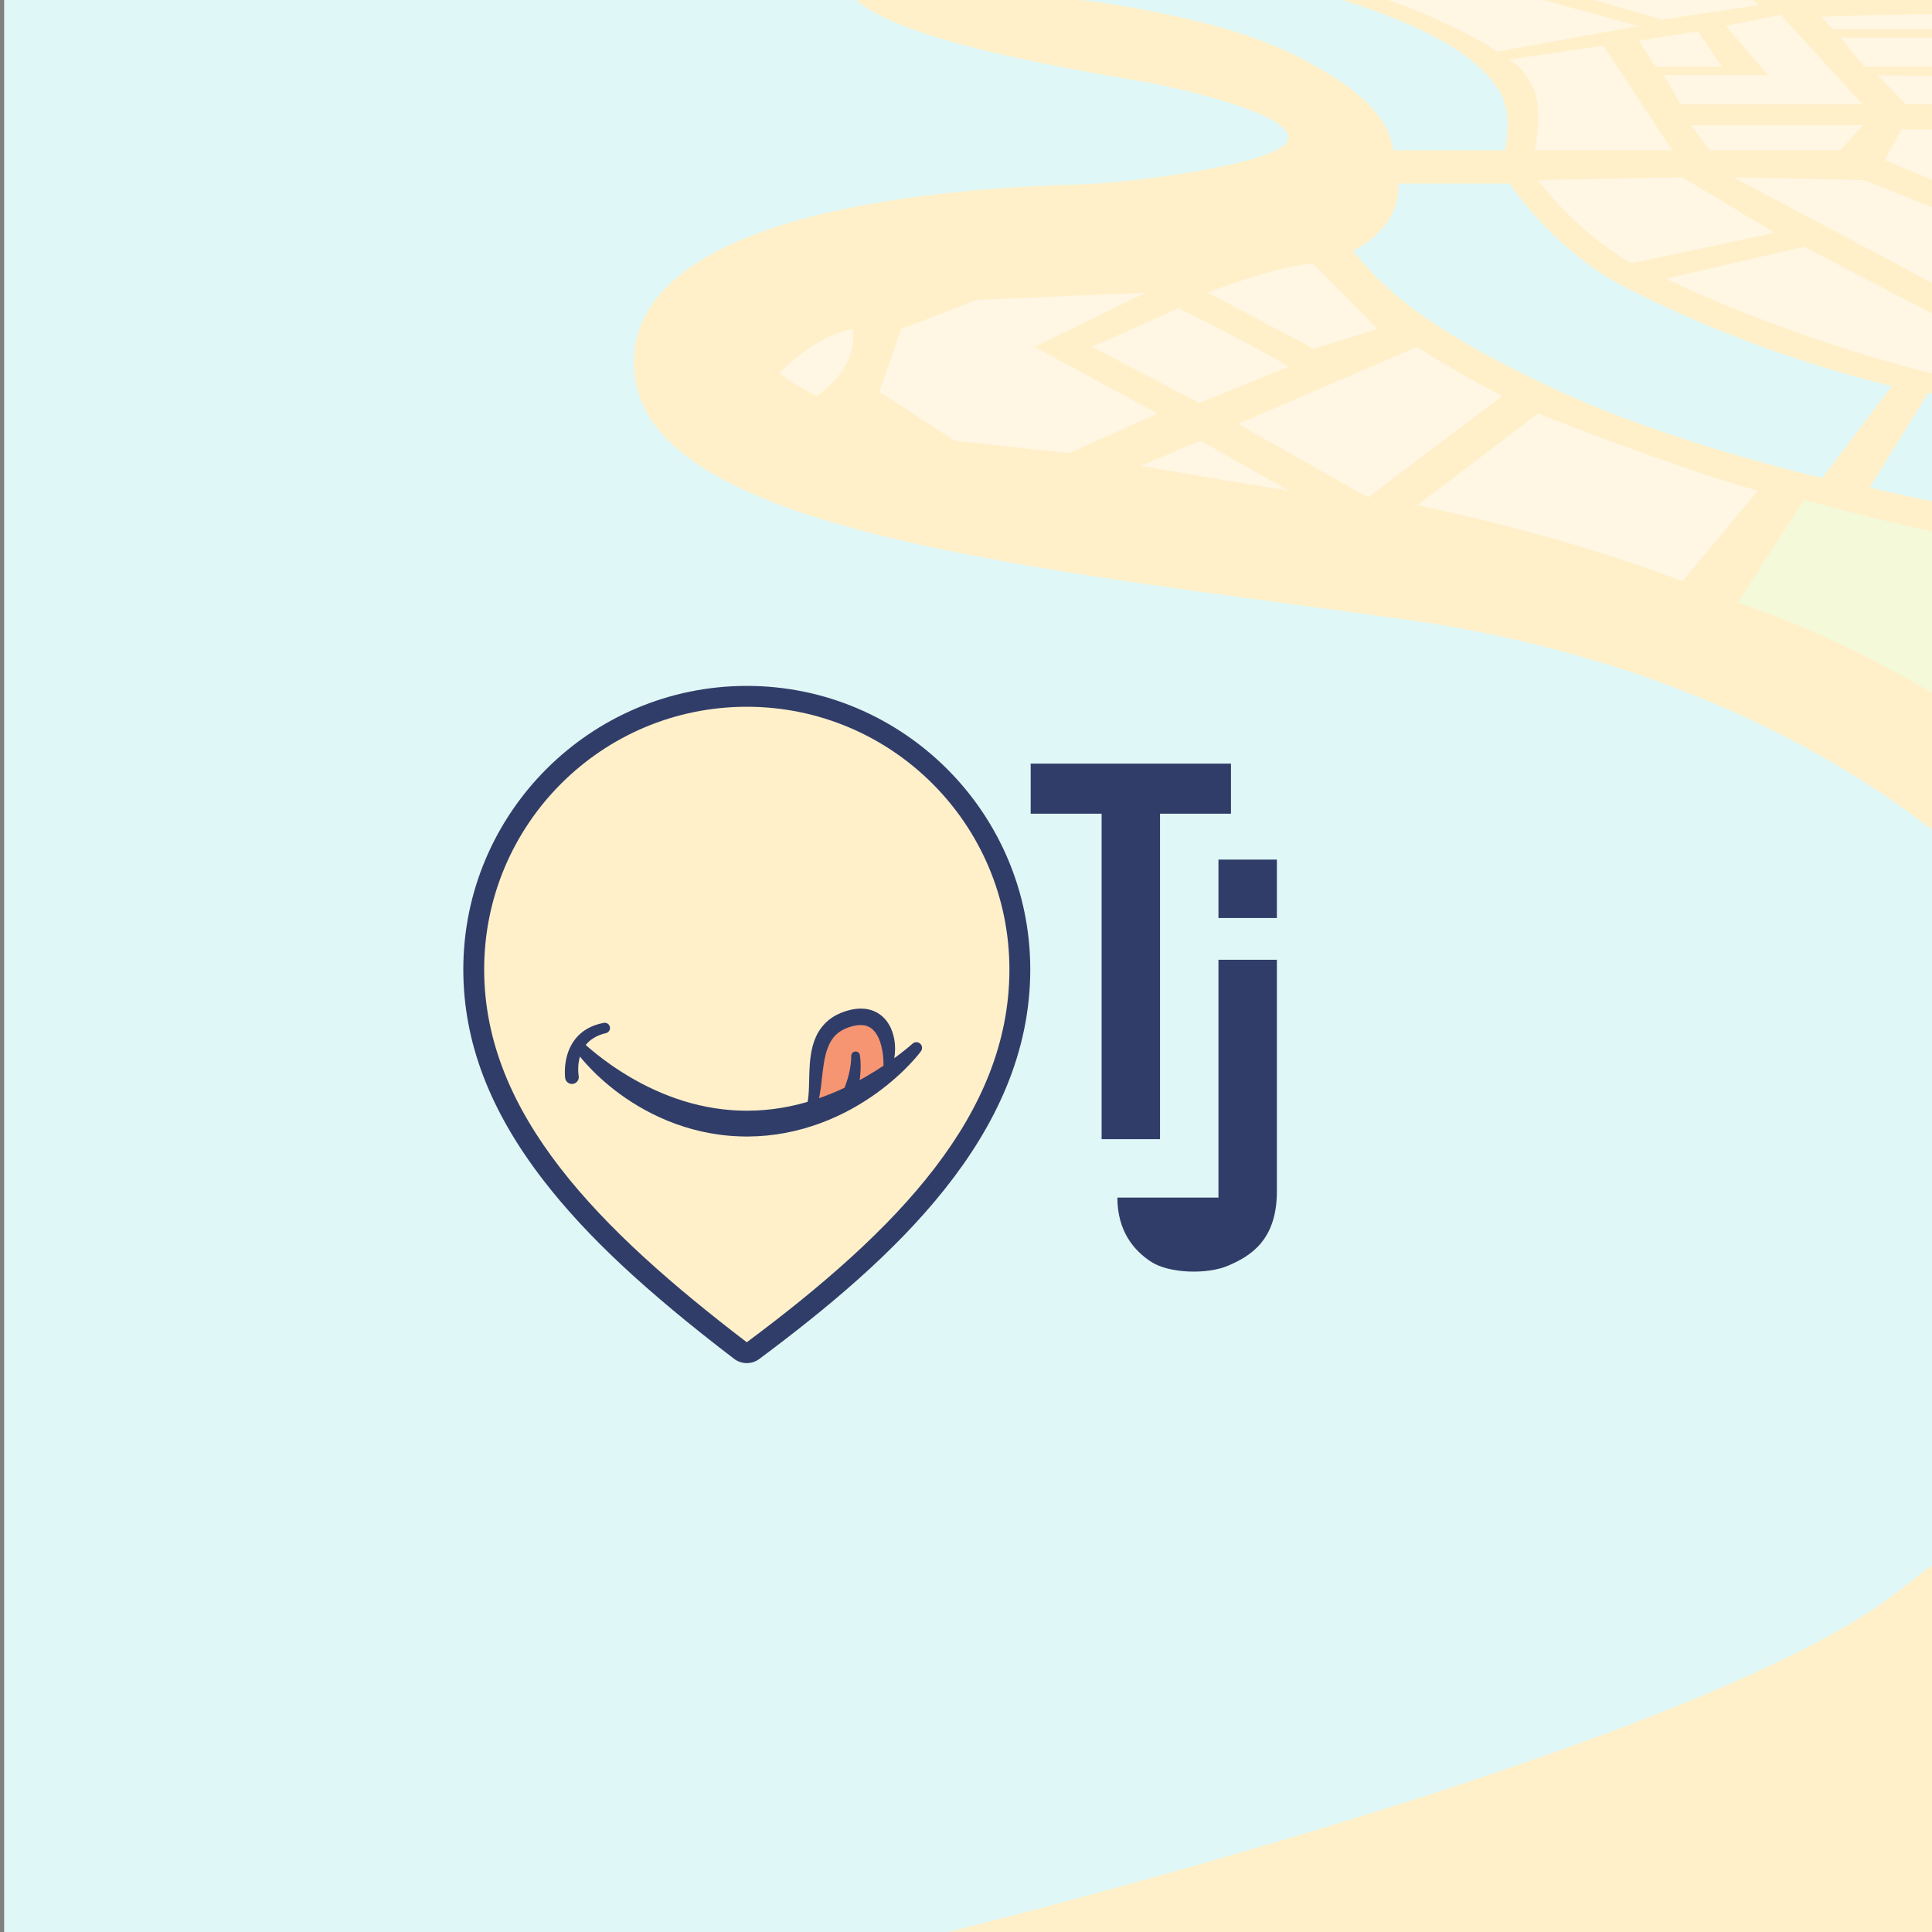 <?xml version="1.0" encoding="utf-8"?>
<!-- Generator: Adobe Illustrator 16.0.0, SVG Export Plug-In . SVG Version: 6.00 Build 0)  -->
<!DOCTYPE svg PUBLIC "-//W3C//DTD SVG 1.1//EN" "http://www.w3.org/Graphics/SVG/1.1/DTD/svg11.dtd">
<svg version="1.1" id="Layer_1" xmlns="http://www.w3.org/2000/svg" xmlns:xlink="http://www.w3.org/1999/xlink" x="0px" y="0px"
	 width="463px" height="463px" viewBox="0 0 463 463" enable-background="new 0 0 463 463" xml:space="preserve">
<rect x="0" y="0" width="463" height="463" fill="#808080" stroke="none"/>
<rect x="1" fill-rule="evenodd" clip-rule="evenodd" fill="#DFF7F6" width="462" height="463"/>
<g id="Layer_2" display="none">
	<g display="inline">
		<g>
			
				<linearGradient id="SVGID_1_" gradientUnits="userSpaceOnUse" x1="-941.48" y1="452.701" x2="-903.394" y2="487.678" gradientTransform="matrix(1 0 0 1 1388 -328)">
				<stop  offset="0" style="stop-color:#3978DB"/>
				<stop  offset="1" style="stop-color:#5C9CFF"/>
			</linearGradient>
			<path fill="url(#SVGID_1_)" d="M489.812,139.87c0-13.223-10.721-23.942-23.942-23.942s-23.941,10.719-23.941,23.942
				c0,19.625,23.941,37.308,23.941,37.308S489.812,159.496,489.812,139.87z"/>
			<path fill="#226CE0" d="M487.276,140.578c0-11.822-9.584-21.405-21.406-21.405c-11.82,0-21.404,9.583-21.404,21.405
				c0,17.546,21.404,33.354,21.404,33.354S487.276,158.124,487.276,140.578z"/>
		</g>
		
			<radialGradient id="SVGID_2_" cx="-922.13" cy="1010.335" r="23.772" gradientTransform="matrix(1 0 0 0.4 1388 -213.801)" gradientUnits="userSpaceOnUse">
			<stop  offset="0" style="stop-color:#004F54;stop-opacity:0.2"/>
			<stop  offset="1" style="stop-color:#004C54;stop-opacity:0"/>
		</radialGradient>
		<ellipse fill="url(#SVGID_2_)" cx="465.87" cy="190.333" rx="31.34" ry="12.163"/>
		<path fill="#76FFE8" d="M477,134h-1c-0.732,0-1.41,0.378-2,0.723v-2.556c0-0.552-0.447-1.167-1-1.167h-15
			c-0.553,0-1,0.614-1,1.167v21c0,0.552,0.447,0.833,1,0.833h15c0.553,0,1-0.281,1-0.833v-2.556c0.59,0.344,1.268,0.39,2,0.39h1
			c2.205,0,4-1.628,4-3.833v-9C481,135.961,479.206,134,477,134z M472,151c0,0.552-0.447,1-1,1h-11c-0.553,0-1-0.448-1-1v-12
			c0-0.552,0.447-1,1-1h11c0.553,0,1,0.448,1,1V151z M479,147c0,1.104-0.896,2-2,2h-1c-1.104,0-2-0.896-2-2v-9c0-1.104,0.896-2,2-2
			h1c1.104,0,2,0.896,2,2V147z"/>
	</g>
	<g display="inline">
		<g>
			
				<linearGradient id="SVGID_3_" gradientUnits="userSpaceOnUse" x1="-1128.07" y1="356.881" x2="-1103.179" y2="379.74" gradientTransform="matrix(1 0 0 1 1388 -328)">
				<stop  offset="0" style="stop-color:#3978DB"/>
				<stop  offset="1" style="stop-color:#5C9CFF"/>
			</linearGradient>
			<path fill="url(#SVGID_3_)" d="M288.223,38.795c0-8.642-7.006-15.647-15.646-15.647c-8.642,0-15.648,7.005-15.648,15.647
				c0,12.827,15.648,24.383,15.648,24.383S288.223,51.622,288.223,38.795z"/>
			<path fill="#226CE0" d="M286.564,39.258c0-7.726-6.266-13.989-13.989-13.989s-13.988,6.263-13.988,13.989
				c0,11.467,13.988,21.799,13.988,21.799S286.564,50.725,286.564,39.258z"/>
		</g>
		
			<radialGradient id="SVGID_4_" cx="-1115.13" cy="891.333" r="12.589" gradientTransform="matrix(1 0 0 0.4 1388 -285.2)" gradientUnits="userSpaceOnUse">
			<stop  offset="0" style="stop-color:#004F54;stop-opacity:0.2"/>
			<stop  offset="1" style="stop-color:#004C54;stop-opacity:0"/>
		</radialGradient>
		<ellipse fill="url(#SVGID_4_)" cx="272.87" cy="71.333" rx="16.598" ry="6.441"/>
		<g>
			<path fill="#76FFE8" d="M263.234,43.551c0.201-0.242,0.388-0.499,0.609-0.721c3.215-3.23,6.434-6.456,9.65-9.683
				c0.049-0.051,0.08-0.119,0.131-0.198c0.559,0.883,0.916,1.771,1.086,2.732c0.326,1.833,0.043,3.572-0.877,5.188
				c-0.902,1.583-2.225,2.697-3.932,3.343c-1.117,0.422-2.273,0.569-3.461,0.451c-1.15-0.115-2.217-0.487-3.209-1.077
				C263.234,43.574,263.234,43.563,263.234,43.551z"/>
			<path fill="#76FFE8" d="M269.965,50.245c-0.146-0.308-0.301-0.612-0.434-0.925c-0.459-1.074-0.66-2.196-0.629-3.365
				c0.004-0.15,0.053-0.205,0.193-0.234c1.202-0.248,2.301-0.737,3.293-1.458c1.366-0.993,2.389-2.266,3.012-3.838
				c0.209-0.526,0.338-1.084,0.496-1.629c0.024-0.09,0.041-0.145,0.153-0.15c1.572-0.068,3.029,0.309,4.373,1.125
				c0.021,0.012,0.035,0.029,0.104,0.083c-0.07,0.046-0.14,0.078-0.188,0.127c-3.269,3.272-6.532,6.546-9.803,9.818
				c-0.164,0.164-0.356,0.297-0.535,0.445C269.989,50.245,269.977,50.245,269.965,50.245z"/>
			<path fill="#76FFE8" d="M281.663,37.864c-0.097,0.299-0.188,0.6-0.285,0.897c-0.012,0.038-0.037,0.072-0.065,0.121
				c-1.595-1.028-3.334-1.52-5.248-1.459c0.047-1.907-0.435-3.65-1.478-5.243c0.279-0.178,0.57-0.273,0.877-0.327
				c0.052-0.009,0.103-0.025,0.152-0.037c0.18,0,0.358,0,0.539,0c0.02,0.011,0.038,0.028,0.061,0.032
				c0.972,0.176,1.636,0.723,1.988,1.646c0.021,0.056,0.09,0.109,0.147,0.132c0.724,0.277,1.224,0.776,1.502,1.5
				c0.025,0.066,0.097,0.139,0.162,0.164c0.732,0.28,1.234,0.784,1.5,1.521c0.06,0.167,0.099,0.341,0.146,0.513
				C281.663,37.504,281.663,37.684,281.663,37.864z"/>
			<path fill="#76FFE8" d="M264.225,45.4c1.078,0.384,2.24,0.571,3.457,0.519c-0.029,1.235,0.162,2.414,0.601,3.577
				C266.905,48.106,265.551,46.739,264.225,45.4z"/>
		</g>
	</g>
	<g display="inline">
		<g>
			<g>
				
					<linearGradient id="SVGID_5_" gradientUnits="userSpaceOnUse" x1="-1077.622" y1="615.981" x2="-999.231" y2="687.973" gradientTransform="matrix(1 0 0 1 1388 -328)">
					<stop  offset="0" style="stop-color:#3978DB"/>
					<stop  offset="1" style="stop-color:#5C9CFF"/>
				</linearGradient>
				<path fill="url(#SVGID_5_)" d="M399.491,319.209c0-27.217-22.064-49.281-49.281-49.281c-27.219,0-49.281,22.064-49.281,49.281
					c0,40.396,49.281,76.791,49.281,76.791S399.491,359.604,399.491,319.209z"/>
				<path fill="#226CE0" d="M394.268,320.666c0-24.333-19.727-44.059-44.059-44.059s-44.059,19.726-44.059,44.059
					c0,36.115,44.059,68.654,44.059,68.654S394.268,356.781,394.268,320.666z"/>
			</g>
		</g>
		
			<radialGradient id="SVGID_6_" cx="-1038.13" cy="1236.33" r="40.733" gradientTransform="matrix(1 0 0 0.4 1388 -78.2)" gradientUnits="userSpaceOnUse">
			<stop  offset="0" style="stop-color:#004F54;stop-opacity:0.3"/>
			<stop  offset="1" style="stop-color:#004C54;stop-opacity:0"/>
		</radialGradient>
		<ellipse fill="url(#SVGID_6_)" cx="349.87" cy="416.332" rx="53.703" ry="20.843"/>
		<g>
			<path fill="#76FFE8" d="M371,304.971c0,1.358-1.762,5.029-3.123,5.029H334.2c-1.359,0-4.199-3.671-4.199-5.029v-0.824
				c0-2.465,2.41-4.004,5.799-4.927c8.133-2.22,20.648-2.702,29.511,0c2.668,0.814,5.69,2.259,5.69,4.927L371,304.971L371,304.971z"
				/>
			<path fill="#76FFE8" d="M330,333.062c0-1.363,2.84-5.062,4.199-5.062h33.678c1.361,0,3.123,3.698,3.123,5.062v0.817
				c0,2.468-1.871,4.004-5.254,4.931c-8.137,2.221-20.924,2.701-29.783,0c-2.67-0.812-5.963-2.262-5.963-4.931V333.062z"/>
			<rect x="330" y="321" fill="#76FFE8" width="41" height="5"/>
			<g>
				<path fill="#76FFE8" d="M331.133,319.448c-0.354,0-0.709-0.138-0.977-0.407c-0.539-0.537-0.539-1.41,0-1.95
					c2.557-2.556,5.738-5.737,10.268-2.567c3.375,2.359,6.646,2.562,10.014,0.613c4.246-2.467,7.082-3.084,11.693,0.053
					c3.266,2.221,4.258,1.539,6.658-0.761c0.549-0.525,1.424-0.509,1.949,0.04c0.526,0.553,0.506,1.426-0.039,1.95
					c-3.213,3.076-5.66,4.085-10.121,1.051c-3.279-2.232-4.834-2.223-8.76,0.052c-4.269,2.473-8.754,2.218-12.976-0.733
					c-2.396-1.683-3.819-0.66-6.737,2.255C331.836,319.311,331.483,319.448,331.133,319.448z"/>
			</g>
		</g>
	</g>
</g>
<path fill="#FFF0CA" d="M205.214,0c12.493,11.449,64.961,18.571,73.955,20.57c8.995,1.998,31.481,7.578,29.483,13.075
	c-1.999,5.497-35.979,9.996-48.472,10.495c-12.492,0.5-107.604,1.668-108.271,42.311c-0.666,40.643,92.613,49.312,184.557,61.971
	C386.979,155.376,431.252,174,463,198.871V0H205.214z"/>
<path fill="#DFF7F6" d="M389.573,68.888C372.751,60.393,361.757,44,361.757,44h-26.65c0.666,11-10.869,16.06-10.869,16.06
	c7.955,10.244,19.779,19.782,48.014,33.024c28.234,13.243,64.461,21.453,64.461,21.453l16.658-22.001
	C426.552,85.872,406.396,77.383,389.573,68.888z"/>
<path fill="#DFF7F6" d="M462.105,94.107l-14.014,22.736c3.408,0.825,8.553,1.983,14.908,3.318v-25.81
	C462.418,94.196,462.105,94.107,462.105,94.107z"/>
<path fill="#DFF7F6" d="M333.94,36h26.693c0,0,2.186-8.568-1.312-14.189C355.823,16.188,347.89,8.178,321.655,0h-62.837
	c0,0,31.865,3.445,51.245,13.106C329.444,22.769,332.774,30,333.94,36z"/>
<path fill="#FFF0CA" d="M454.066,381.992C406.094,418.971,227.201,463,227.201,463H463v-87.916
	C460.127,377.319,457.15,379.616,454.066,381.992z"/>
<path fill="#F3F9D9" d="M432.414,119.76l-15.992,24.651c16.574,5.493,32.422,13.301,46.578,21.622v-38.636
	C443.535,123.064,432.414,119.76,432.414,119.76z"/>
<path fill="#FFF6E3" d="M339.628,121.092c38.477,7.995,63.543,18.239,63.543,18.239l18.158-21.737
	c-17.924-4.777-52.717-18.489-52.717-18.489L339.628,121.092z"/>
<path fill="#FFF6E3" d="M339.628,83.115l-42.974,18.488l31.231,17.615l32.23-24.361C350.235,90.067,339.628,83.115,339.628,83.115z"
	/>
<path fill="#FFF6E3" d="M273.417,111.597c0,0,11.743,2.249,35.479,5.997l-21.236-11.993L273.417,111.597z"/>
<polygon fill="#FFF6E3" points="247.933,83.115 274.666,70.122 233.941,71.871 215.952,78.866 210.705,93.857 228.693,105.601 
	256.178,108.599 277.416,99.104 "/>
<path fill="#FFF6E3" d="M186.718,89.36c0,0,4.249,3.498,8.995,5.497c0,0,9.744-5.746,8.745-15.991
	C204.458,78.866,196.963,79.366,186.718,89.36z"/>
<path fill="#FFF6E3" d="M287.408,96.606l21.487-8.745c-11.991-6.996-26.483-13.993-26.483-13.993l-20.738,9.246L287.408,96.606z"/>
<path fill="#FFF6E3" d="M330.134,78.866l-15.492-15.74c-10.243,1-25.233,6.996-25.233,6.996l25.36,13.451L330.134,78.866z"/>
<path fill="#FFF6E3" d="M432.352,59.128l-33.146,7.662c0,0,25.152,12.492,59.965,21.737c1.279,0.34,2.557,0.668,3.83,0.99V75.112
	L432.352,59.128z"/>
<path fill="#FFF6E3" d="M391.013,63.126l34.314-7.329l-22.156-13.325l-34.645,0.666C378.853,56.63,391.013,63.126,391.013,63.126z"
	/>
<path fill="#FFF6E3" d="M400.733,36l-16.49-25.081l-22.736,3.367c0,0,3.414,1.279,5.914,6.776C369.919,26.559,367.753,36,367.753,36
	H400.733z"/>
<path fill="#FFF6E3" d="M392.739,6.245L369.919,0h-37.311c0,0,16.156,5.538,26.15,12.368L392.739,6.245z"/>
<polygon fill="#FFF6E3" points="406.896,7.494 392.739,9.713 396.737,16 412.728,16 "/>
<polygon fill="#FFF6E3" points="413.56,6.198 423.722,18 398.735,18 402.733,25 446.374,25 426.72,3.529 "/>
<polygon fill="#FFF6E3" points="421.388,1.248 420.056,0 381.911,0 398.319,4.704 "/>
<polygon fill="#FFF6E3" points="446.456,30 405.231,30 409.729,36 441.042,36 "/>
<polygon fill="#FFF6E3" points="446.678,43.138 415.363,42.472 463,67.791 463,49.647 "/>
<polygon fill="#FFF6E3" points="455.672,31 451.674,38.402 463,43.064 463,31 "/>
<path fill="#FFF6E3" d="M436.41,4.034L439.242,7H463V3.376C447.604,3.559,436.41,4.034,436.41,4.034z"/>
<polygon fill="#FFF6E3" points="449.986,18.042 456.73,25 463,25 463,18.206 "/>
<polygon fill="#FFF6E3" points="441.074,9 446.736,16 463,16 463,9 "/>
<g>
	<g>
		<path fill="#FFF0CA" d="M178.966,324.17c-0.535,0-1.07-0.171-1.518-0.514c-33.198-25.372-63.918-53.999-63.918-91.345
			c0-36.082,29.354-65.436,65.436-65.436c36.082,0,65.437,29.354,65.437,65.436c0,38.539-32.324,67.812-63.944,91.363
			C180.017,324.005,179.491,324.17,178.966,324.17z"/>
		<path fill="#313D69" d="M178.966,169.375c34.759,0,62.937,28.177,62.937,62.936s-26.779,62.426-62.937,89.358
			c-35.239-26.933-62.936-54.6-62.936-89.358S144.208,169.375,178.966,169.375 M178.966,164.375
			c-37.46,0-67.936,30.476-67.936,67.936c0,17.33,6.313,33.906,19.3,50.676c10.244,13.227,24.307,26.382,45.6,42.655
			c0.896,0.685,1.966,1.027,3.036,1.027c1.05,0,2.1-0.33,2.987-0.99c32.117-23.923,64.95-53.724,64.95-93.368
			C246.903,194.852,216.427,164.375,178.966,164.375L178.966,164.375z"/>
	</g>
</g>
<g>
	<g>
		<g>
			<g>
				<path fill="#313D69" d="M220.689,251.95c0,0-0.06,0.079-0.179,0.235c-0.111,0.145-0.275,0.358-0.497,0.627
					c-0.447,0.531-1.093,1.312-1.986,2.237c-0.885,0.927-1.986,2.034-3.332,3.213c-1.339,1.185-2.901,2.474-4.701,3.762
					c-3.587,2.576-8.116,5.204-13.385,7.146c-2.629,0.974-5.437,1.771-8.35,2.321c-0.731,0.123-1.465,0.244-2.201,0.368
					c-0.742,0.089-1.486,0.179-2.231,0.269c-0.772,0.057-1.543,0.11-2.317,0.168c-0.741,0.035-1.429,0.041-2.146,0.065l-0.266,0.007
					l-0.138,0.003l-0.07-0.003l-0.142-0.004l-0.566-0.014l-1.131-0.03c-0.754-0.011-1.504-0.096-2.254-0.139
					c-1.499-0.122-2.984-0.322-4.444-0.581c-2.924-0.511-5.745-1.293-8.387-2.248c-2.644-0.956-5.107-2.1-7.351-3.322
					c-2.245-1.228-4.27-2.541-6.061-3.846c-1.793-1.306-3.344-2.613-4.668-3.822c-1.332-1.2-2.415-2.326-3.285-3.276
					c-0.681-0.734-1.214-1.379-1.623-1.885c-0.256,0.894-0.377,1.787-0.403,2.534c-0.03,0.649,0.003,1.192,0.034,1.561
					c0.018,0.183,0.034,0.324,0.047,0.412c0.012,0.079,0.02,0.122,0.02,0.122l0.006,0.041c0.142,0.896-0.467,1.735-1.361,1.876
					c-0.894,0.143-1.735-0.469-1.877-1.359c-0.003-0.028-0.008-0.058-0.01-0.084c0,0-0.009-0.079-0.024-0.228
					c-0.014-0.141-0.027-0.333-0.038-0.578c-0.017-0.486-0.024-1.168,0.053-1.983c0.075-0.812,0.226-1.765,0.525-2.761
					c0.146-0.499,0.334-1.007,0.56-1.513c0.227-0.504,0.498-1.004,0.807-1.479c0.152-0.239,0.326-0.468,0.492-0.696
					c0.185-0.217,0.354-0.445,0.551-0.646c0.195-0.202,0.383-0.409,0.593-0.587c0.202-0.188,0.406-0.365,0.621-0.522
					c0.105-0.08,0.21-0.162,0.313-0.241c0.109-0.071,0.216-0.142,0.322-0.213c0.211-0.144,0.422-0.274,0.635-0.385
					c0.417-0.245,0.833-0.42,1.211-0.589c0.386-0.139,0.735-0.289,1.056-0.37c0.317-0.091,0.593-0.184,0.823-0.226
					c0.458-0.101,0.72-0.158,0.72-0.158c0.681-0.148,1.352,0.282,1.5,0.961c0.144,0.657-0.254,1.31-0.897,1.484l-0.088,0.024
					c0,0-0.213,0.058-0.587,0.158c-0.19,0.043-0.404,0.131-0.656,0.216c-0.257,0.076-0.519,0.211-0.818,0.331
					c-0.282,0.147-0.598,0.293-0.896,0.492c-0.157,0.09-0.308,0.195-0.456,0.309c-0.075,0.055-0.152,0.108-0.229,0.166
					c-0.072,0.062-0.145,0.125-0.218,0.188c-0.151,0.121-0.292,0.256-0.428,0.396c-0.146,0.134-0.271,0.292-0.403,0.442
					c-0.037,0.037-0.068,0.083-0.101,0.125c0.112,0.101,0.248,0.223,0.424,0.379c0.477,0.429,1.208,1.034,2.146,1.794
					c0.941,0.754,2.117,1.633,3.484,2.604c1.374,0.96,2.962,1.986,4.732,3.022c3.538,2.07,7.846,4.144,12.661,5.627
					c2.405,0.748,4.935,1.337,7.528,1.741c1.296,0.204,2.614,0.342,3.935,0.446c0.663,0.034,1.325,0.108,1.991,0.109l0.998,0.019
					l0.5,0.011l0.124,0.003l0.052,0.001h0.006l0.266-0.006c0.703-0.02,1.438-0.021,2.112-0.049c0.643-0.044,1.285-0.086,1.925-0.128
					c0.661-0.071,1.32-0.14,1.978-0.208c0.655-0.096,1.308-0.189,1.958-0.283c0.646-0.12,1.292-0.24,1.933-0.358
					c0.639-0.141,1.272-0.281,1.904-0.421c0.627-0.163,1.249-0.325,1.867-0.487c0.217-0.064,0.429-0.128,0.645-0.19
					c0.18-0.97,0.287-2.226,0.326-3.714c0.029-1.067,0.06-2.224,0.093-3.446c0.042-1.249,0.122-2.592,0.338-4.01
					c0.211-1.411,0.561-2.924,1.234-4.414c0.657-1.488,1.729-2.927,3.073-4.027c0.342-0.263,0.691-0.522,1.054-0.753l0.553-0.322
					c0.184-0.11,0.372-0.205,0.565-0.288l0.572-0.261l0.143-0.064l0.186-0.072l0.249-0.092l0.497-0.184
					c0.176-0.062,0.402-0.126,0.601-0.187c0.413-0.133,0.814-0.22,1.215-0.301c0.399-0.087,0.824-0.128,1.238-0.177
					c0.845-0.063,1.719-0.028,2.585,0.142c0.866,0.184,1.71,0.527,2.446,0.991c0.734,0.469,1.368,1.045,1.85,1.669
					c0.987,1.245,1.495,2.573,1.787,3.771c0.297,1.202,0.366,2.304,0.351,3.266c-0.012,0.76-0.092,1.431-0.189,2.013
					c0.52-0.378,0.997-0.736,1.425-1.067c0.952-0.744,1.697-1.336,2.182-1.757c0.473-0.406,0.726-0.622,0.726-0.622l0.065-0.057
					c0.574-0.494,1.438-0.429,1.929,0.145C221.067,250.729,221.073,251.449,220.689,251.95z"/>
			</g>
		</g>
		<g>
			<path fill="#F69571" d="M211.69,253.82c-0.026-0.571-0.102-1.262-0.238-2.032c-0.141-0.768-0.339-1.621-0.67-2.464
				c-0.32-0.845-0.771-1.68-1.358-2.322c-0.293-0.324-0.614-0.596-0.976-0.799c-0.358-0.207-0.747-0.368-1.191-0.459
				c-0.446-0.087-0.937-0.116-1.465-0.082c-0.268,0.035-0.536,0.051-0.816,0.113c-0.28,0.057-0.563,0.111-0.82,0.19
				c-0.136,0.04-0.252,0.062-0.41,0.113l-0.5,0.175l-0.25,0.087l-0.057,0.021l-0.006,0.003l-0.099,0.043l-0.399,0.174
				c-0.277,0.101-0.502,0.269-0.763,0.392c-0.244,0.145-0.472,0.305-0.704,0.464c-0.88,0.68-1.61,1.547-2.126,2.607
				c-0.522,1.052-0.912,2.228-1.16,3.444c-0.251,1.215-0.417,2.447-0.566,3.643c-0.146,1.192-0.248,2.353-0.399,3.438
				c-0.127,0.931-0.266,1.808-0.443,2.614c2.155-0.748,4.195-1.596,6.105-2.494c0.121-0.309,0.246-0.642,0.374-0.995
				c0.187-0.551,0.38-1.143,0.538-1.743c0.082-0.299,0.16-0.6,0.223-0.896c0.071-0.298,0.131-0.592,0.179-0.876
				c0.057-0.287,0.1-0.563,0.133-0.827c0.035-0.262,0.073-0.513,0.086-0.742c0.02-0.229,0.039-0.441,0.055-0.628
				c0.005-0.187,0.01-0.35,0.013-0.483c0.009-0.27,0.013-0.424,0.013-0.424l0.002-0.074c0.017-0.576,0.5-1.03,1.078-1.011
				c0.528,0.013,0.952,0.419,1.007,0.93c0,0,0.02,0.172,0.054,0.478c0.016,0.152,0.037,0.338,0.059,0.551
				c0.012,0.213,0.025,0.453,0.039,0.715c0.019,0.262,0.018,0.545,0.018,0.846c0.005,0.3,0,0.616-0.019,0.941
				c-0.01,0.328-0.031,0.665-0.063,1.006c-0.024,0.342-0.064,0.687-0.109,1.031c-0.015,0.124-0.036,0.246-0.053,0.369
				c0.488-0.266,0.965-0.532,1.426-0.797c1.576-0.909,3.004-1.801,4.276-2.65c0.003-0.071,0.006-0.154,0.01-0.258
				C211.714,254.839,211.733,254.394,211.69,253.82z"/>
		</g>
	</g>
	<polygon fill="#313D69" points="247,183 295,183 295,195 278,195 278,273 264,273 264,195 247,195 	"/>
	<path fill="#313D69" d="M292,230h14c0,0,0,50.213,0,55.539c0,11.82-6.514,15.547-11.639,17.757
		c-5.127,2.212-14.198,1.851-18.417-0.861c-4.224-2.714-8.17-7.435-8.17-15.435H292V230z"/>
	<rect x="292" y="206" fill="#313D69" width="14" height="14"/>
</g>
</svg>
